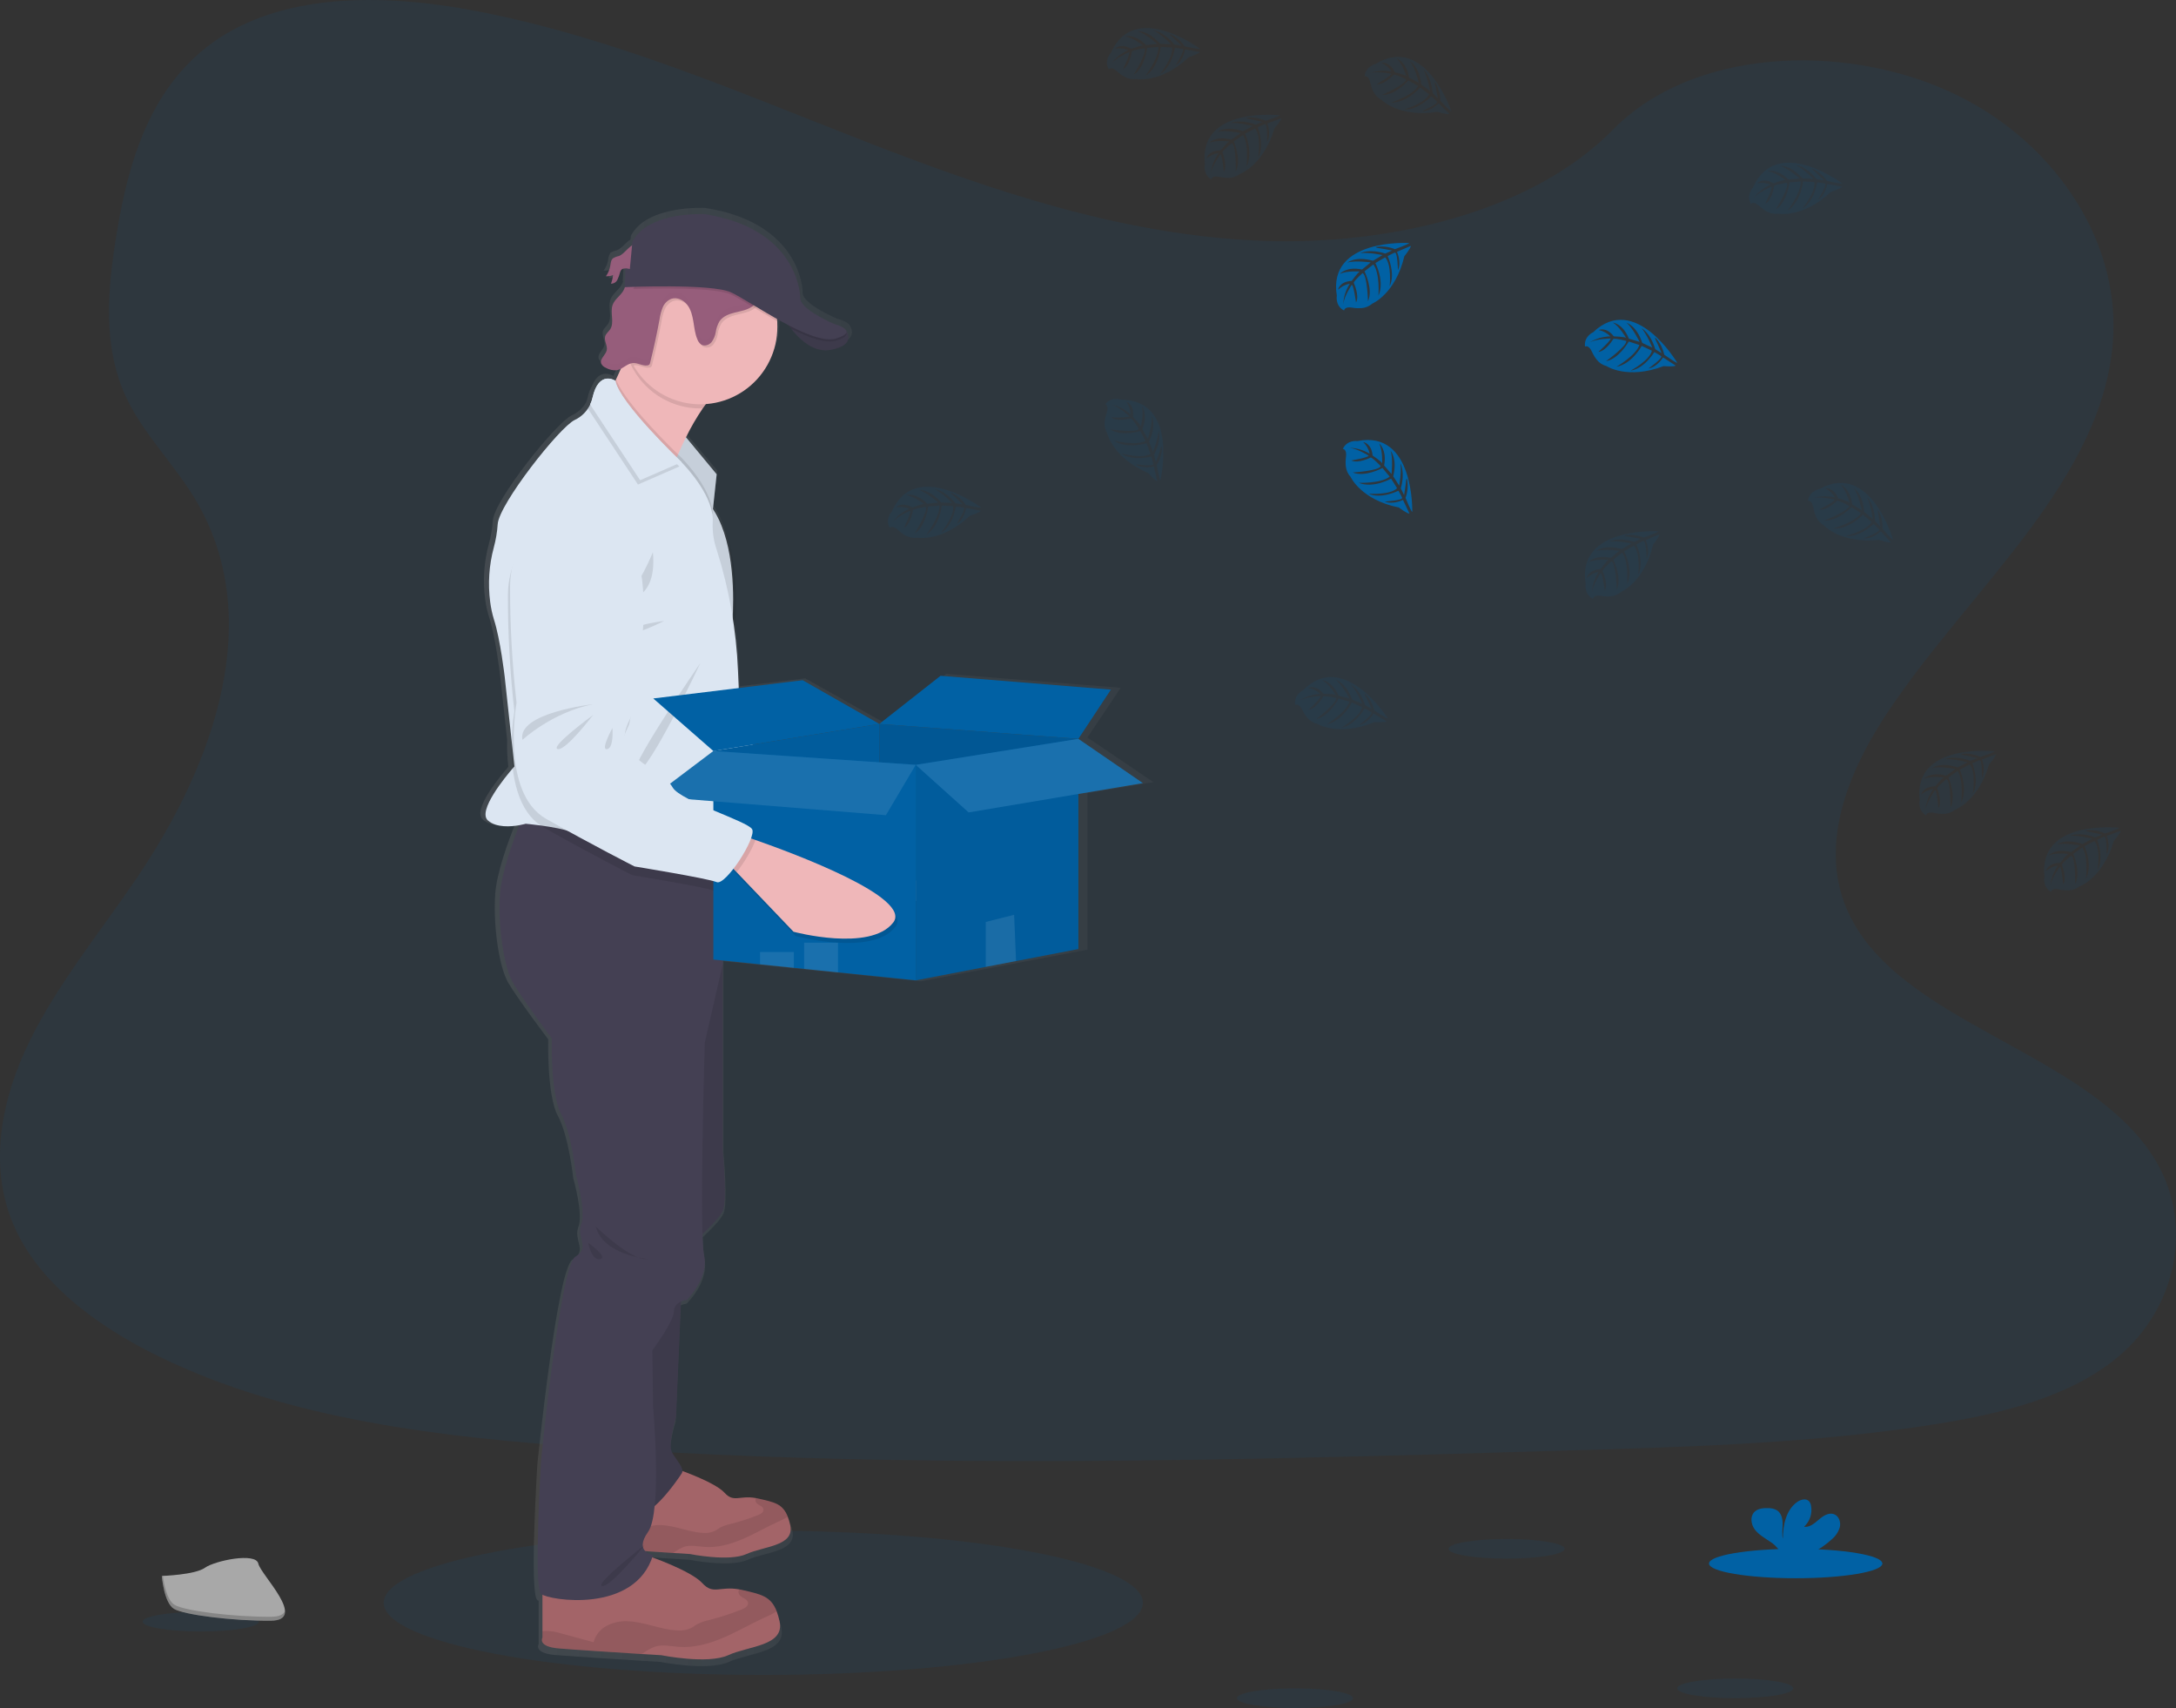 <svg width="237" height="186" viewBox="0 0 237 186" fill="none" xmlns="http://www.w3.org/2000/svg">
<rect x="0" y="0" width="237" height="186" fill="#333333" stroke="none"/>
<g clip-path="url(#clip0_14_573)">
<path opacity="0.1" d="M83.136 182.397C105.968 182.397 124.477 178.881 124.477 174.542C124.477 170.204 105.968 166.687 83.136 166.687C60.304 166.687 41.794 170.204 41.794 174.542C41.794 178.881 60.304 182.397 83.136 182.397Z" fill="#0161A4"/>
<path opacity="0.1" d="M137.698 26.231C122.504 25.704 108.034 20.783 94.216 15.4C80.398 10.017 66.711 4.055 51.881 1.204C42.343 -0.63 31.434 -0.892 23.75 4.232C16.353 9.177 13.963 17.689 12.679 25.593C11.711 31.541 11.143 37.802 13.791 43.371C15.632 47.237 18.895 50.486 21.154 54.19C29.011 67.075 23.456 82.964 14.944 95.545C10.953 101.446 6.317 107.083 3.234 113.358C0.152 119.633 -1.273 126.847 1.424 133.266C4.096 139.624 10.465 144.389 17.364 147.745C31.377 154.562 47.883 156.511 63.99 157.618C99.634 160.062 135.465 159.005 171.203 157.943C184.429 157.552 197.712 157.154 210.723 155.103C217.948 153.963 225.407 152.155 230.654 147.79C237.311 142.249 238.962 132.868 234.499 125.922C227.015 114.267 206.328 111.373 201.09 98.867C198.212 91.982 201.168 84.316 205.354 77.932C214.331 64.235 229.377 52.219 230.168 36.566C230.712 25.815 223.479 15.047 212.295 9.958C200.574 4.625 184.317 5.296 175.673 14.124C166.764 23.203 151.115 26.7 137.698 26.231Z" fill="#0161A4"/>
<path d="M125.625 85.177L118.434 80.314L122.061 74.899L103.069 73.38L96.245 78.673L87.702 73.87L80.577 74.729L80.492 72.846C80.404 70.882 80.207 68.924 79.903 66.982C79.934 66.394 79.955 65.718 79.952 64.983C79.952 61.887 79.534 57.783 77.699 55.047L78.121 51.237L74.694 47.175C75.244 46.075 75.872 45.016 76.572 44.006C76.689 43.836 76.807 43.672 76.933 43.511C81.382 43.189 84.892 39.52 84.892 35.035C84.892 34.828 84.892 34.62 84.868 34.415C84.868 34.333 84.852 34.248 84.842 34.166C85.277 34.401 85.716 34.637 86.155 34.872C86.237 34.99 86.331 35.108 86.434 35.247L86.455 35.273L86.587 35.435L86.629 35.484C86.676 35.541 86.725 35.595 86.775 35.652L86.807 35.689C86.932 35.828 87.063 35.969 87.204 36.108C87.221 36.122 87.237 36.137 87.251 36.153L87.427 36.318L87.477 36.363C87.627 36.497 87.786 36.626 87.946 36.749L87.998 36.786L88.2 36.925L88.265 36.968C88.343 37.015 88.422 37.064 88.5 37.109L88.528 37.126C88.62 37.175 88.714 37.222 88.808 37.267L88.855 37.286C88.934 37.32 89.013 37.353 89.089 37.385L89.162 37.41C89.244 37.439 89.324 37.465 89.409 37.488L89.46 37.502C89.564 37.528 89.667 37.549 89.772 37.566H89.784C89.884 37.582 89.984 37.592 90.085 37.596H90.153C90.243 37.601 90.333 37.601 90.423 37.596H90.481C90.594 37.59 90.706 37.577 90.817 37.556C91.342 37.487 91.847 37.306 92.296 37.024C92.41 36.948 92.512 36.853 92.597 36.744C93.066 36.127 92.55 35.451 92.55 35.451C92.367 35.014 91.179 34.705 91.179 34.705C91.179 34.705 87.422 33.132 87.422 31.88C87.422 30.627 86.483 24.128 76.79 22.642C76.79 22.642 70.484 22.287 68.712 25.673L68.674 26.068C68.153 26.395 67.721 27.052 67.207 27.245C66.985 27.293 66.771 27.373 66.571 27.481V27.436C66.512 27.488 66.463 27.552 66.428 27.622C66.317 27.843 66.251 28.083 66.233 28.329C66.18 28.629 66.076 28.918 65.925 29.183C65.883 29.259 65.836 29.331 65.785 29.4L65.745 29.464C66.017 29.485 66.291 29.441 66.543 29.334C66.503 29.657 66.424 29.973 66.308 30.276C66.457 30.281 66.605 30.242 66.733 30.166C66.861 30.089 66.965 29.977 67.031 29.843V29.824L67.062 29.782C67.121 29.672 67.169 29.558 67.207 29.44L67.181 29.468C67.228 29.315 67.271 29.16 67.322 29.009C67.346 28.924 67.385 28.845 67.437 28.774C67.5 28.71 67.577 28.663 67.661 28.634C67.745 28.606 67.835 28.598 67.923 28.611L67.827 30.653H67.869C67.813 30.801 67.744 30.945 67.663 31.081C67.329 31.623 66.724 31.992 66.501 32.586C66.404 32.872 66.368 33.175 66.393 33.476C66.393 33.653 66.414 33.831 66.428 34.008V33.994C66.461 34.465 66.47 34.912 66.217 35.291C66.043 35.55 65.763 35.746 65.667 36.04C65.641 36.122 65.629 36.208 65.632 36.294C65.651 36.552 65.704 36.807 65.792 37.05C65.793 37.046 65.793 37.041 65.792 37.036C65.85 37.215 65.864 37.406 65.832 37.592C65.726 38.063 65.155 38.456 65.184 38.906C65.182 38.965 65.191 39.024 65.209 39.08C65.319 39.3 65.509 39.468 65.74 39.551C66.102 39.757 66.518 39.849 66.933 39.815C67.088 39.786 67.239 39.735 67.379 39.661C67.214 40.041 67.045 40.415 66.874 40.771C66.848 40.827 66.82 40.884 66.792 40.94C66.792 40.94 65.341 39.968 64.517 41.95C64.276 42.362 64.104 42.811 64.007 43.278C63.966 43.465 63.908 43.648 63.834 43.825C63.468 44.446 62.92 44.939 62.266 45.237C60.585 46.01 53.795 54.503 53.676 56.702C53.617 57.561 53.472 58.411 53.244 59.24C52.709 61.194 52.572 63.235 52.84 65.242C52.924 65.891 53.063 66.532 53.255 67.157C53.976 69.353 54.457 73.453 54.457 73.453L55.237 80.569C55.208 81.551 55.25 82.534 55.364 83.51C54.568 84.421 51.373 88.219 52.593 89.253C53.532 90.067 55.176 89.933 56.098 89.766C55.321 91.694 54.098 95.047 53.936 97.35C53.702 100.757 54.338 105.271 55.345 107.004C56.352 108.737 59.709 113.183 59.709 113.183C59.709 113.183 59.552 119.281 60.751 121.497C61.951 123.713 62.435 128.309 62.435 128.309C62.435 128.309 63.554 132.189 62.993 133.616C62.432 135.043 64.033 136.23 62.352 137.179C60.672 138.128 58.521 159.515 58.521 159.515C58.521 159.515 57.655 173.532 58.521 174.246C58.568 174.279 58.617 174.309 58.669 174.333V179.042C58.669 179.042 58.068 180.031 60.512 180.231C62.186 180.365 66.93 180.669 69.745 180.846L71.926 180.982C71.926 180.982 77.091 182.014 79.373 180.982C81.654 179.951 85.699 179.974 85.098 177.25C85.019 176.879 84.912 176.515 84.779 176.16C84.119 174.469 83 174.276 80.936 173.805C80.816 173.779 80.701 173.756 80.596 173.737C78.422 173.358 77.708 174.373 76.49 173.052C75.431 171.91 72.06 170.631 70.912 170.226C70.94 170.142 70.975 170.059 71.003 169.972C70.678 169.917 70.376 169.769 70.132 169.546L73.243 169.744L75.095 169.859C75.095 169.859 79.485 170.737 81.434 169.859C83.382 168.981 86.81 169.004 86.298 166.69C86.231 166.374 86.14 166.064 86.028 165.762C85.467 164.326 84.514 164.168 82.76 163.77C82.659 163.749 82.565 163.727 82.471 163.711C80.624 163.388 80.018 164.25 78.983 163.129C78.095 162.173 75.295 161.102 74.288 160.737C74.288 160.214 73.583 159.47 73.14 158.724C72.618 157.853 73.581 154.803 73.581 154.803L74.13 142.152C74.34 142.058 74.561 141.995 74.788 141.964C74.788 141.964 77.271 139.585 76.71 137.052C76.596 136.285 76.536 135.512 76.532 134.737C77.349 133.977 78.473 132.853 78.793 132.161C79.314 131.033 78.793 125.568 78.793 125.568V104.671L82.948 105.092L86.718 105.481L87.866 105.599L91.636 105.98L100.301 106.858L108.11 105.375L111.488 104.734L118.434 103.416V86.368L125.625 85.177ZM68.435 28.687L67.951 28.635C68.111 28.642 68.28 28.672 68.435 28.687Z" fill="url(#paint0_linear_14_573)"/>
<path d="M108.771 96.246C106.424 99.615 97.984 97.831 97.984 97.831L91.444 91.692L90.564 90.861L92.04 87.715C92.04 87.715 92.51 87.844 93.315 88.075C97.543 89.307 110.753 93.413 108.771 96.246Z" fill="#EFB7B9"/>
<path opacity="0.1" d="M93.31 88.075C93.021 89.083 92.23 90.592 91.444 91.692L90.564 90.861L92.04 87.715C92.04 87.715 92.514 87.844 93.31 88.075Z" fill="black"/>
<path d="M70.879 52.6C70.879 52.6 64.85 55.282 65.146 61.868C65.359 66.111 65.82 70.338 66.526 74.527C66.526 74.527 65.294 84.437 70.426 86.992C75.558 89.547 80.307 91.647 80.307 91.647C80.307 91.647 88.336 92.514 89.333 92.872C90.331 93.23 93.449 87.757 92.874 86.905C92.298 86.053 84.929 84.266 83.99 82.843C83.051 81.421 80.88 80.543 80.88 80.543C80.88 80.543 78.638 79.182 78.485 77.953C78.332 76.724 78.924 75.808 79.074 75.268C79.225 74.729 79.605 69.523 79.605 69.523C79.605 69.523 82.136 50.992 70.879 52.6Z" fill="#DCE6F2"/>
<path opacity="0.1" d="M74.858 74.256C74.858 74.256 66.588 75.645 67.388 78.548C67.388 78.548 70.391 75.414 74.858 74.256Z" fill="black"/>
<path opacity="0.1" d="M74.921 75.431C74.921 75.431 70.374 79.153 71.264 79.344C72.154 79.535 74.921 75.431 74.921 75.431Z" fill="black"/>
<path opacity="0.1" d="M77.107 76.728C77.107 76.728 75.888 79.231 76.637 79.062C77.386 78.892 77.107 76.728 77.107 76.728Z" fill="black"/>
<path opacity="0.1" d="M93.615 88.341L93.113 88.198C93.256 87.727 93.296 87.345 93.179 87.169C92.604 86.316 85.239 84.531 84.302 83.107C83.366 81.682 81.192 80.806 81.192 80.806C81.192 80.806 78.95 79.445 78.797 78.216C78.645 76.987 79.236 76.071 79.387 75.532C79.537 74.993 79.917 69.784 79.917 69.784C79.917 69.784 82.441 51.256 71.184 52.864C71.184 52.864 65.155 55.548 65.449 62.134C65.662 66.377 66.124 70.604 66.832 74.793C66.832 74.793 65.599 84.703 70.731 87.258C75.863 89.813 80.612 91.913 80.612 91.913C80.612 91.913 88.638 92.778 89.639 93.138C90.016 93.274 90.7 92.57 91.369 91.603L91.749 91.958L98.29 98.094C98.29 98.094 106.729 99.881 109.077 96.512C111.06 93.677 97.853 89.57 93.615 88.341Z" fill="black"/>
<path d="M67.409 27.881C67.179 27.926 66.959 28.012 66.759 28.133C66.524 28.329 66.524 28.663 66.465 28.955C66.396 29.361 66.236 29.746 65.996 30.081C66.263 30.1 66.531 30.056 66.778 29.951C66.737 30.273 66.659 30.59 66.543 30.893C66.689 30.897 66.833 30.858 66.958 30.782C67.083 30.705 67.183 30.594 67.247 30.462C67.371 30.197 67.47 29.92 67.541 29.636C67.563 29.55 67.601 29.471 67.653 29.4C67.869 29.143 68.271 29.259 68.604 29.292C68.882 29.315 69.16 29.264 69.411 29.143C69.662 29.022 69.876 28.836 70.031 28.604C70.386 28.065 70.407 26.685 69.562 26.539C68.679 26.393 68.13 27.613 67.409 27.881Z" fill="#965D7B"/>
<g opacity="0.1">
<path opacity="0.1" d="M66.735 28.423C66.757 28.308 66.771 28.187 66.796 28.072C66.573 28.267 66.562 28.599 66.503 28.894C66.473 29.064 66.427 29.23 66.365 29.391C66.549 29.095 66.675 28.766 66.735 28.423Z" fill="black"/>
<path opacity="0.1" d="M66.81 30.368C66.927 30.065 67.006 29.748 67.045 29.426C66.81 29.525 66.556 29.569 66.301 29.555C66.227 29.721 66.136 29.879 66.031 30.026C66.297 30.047 66.564 30.003 66.81 29.899C66.771 30.222 66.693 30.538 66.576 30.841C66.722 30.845 66.866 30.806 66.991 30.729C67.116 30.653 67.216 30.542 67.28 30.41C67.338 30.303 67.386 30.19 67.421 30.073C67.352 30.17 67.26 30.248 67.153 30.299C67.046 30.351 66.929 30.374 66.81 30.368Z" fill="black"/>
<path opacity="0.1" d="M68.872 28.766C68.538 28.733 68.135 28.618 67.918 28.874C67.867 28.945 67.829 29.025 67.806 29.11C67.785 29.171 67.766 29.235 67.749 29.298C67.972 29.122 68.334 29.216 68.637 29.246C68.914 29.269 69.193 29.217 69.444 29.096C69.694 28.976 69.909 28.79 70.064 28.559C70.135 28.444 70.189 28.32 70.222 28.189C70.061 28.389 69.854 28.546 69.618 28.646C69.383 28.747 69.127 28.788 68.872 28.766Z" fill="black"/>
</g>
<path d="M74.475 47.328L78.055 51.647L77.588 56.005L73.262 49.212L74.475 47.328Z" fill="#DCE6F2"/>
<path opacity="0.1" d="M78.053 51.647L77.614 55.746L77.586 56.005L73.682 49.874L73.262 49.212L73.384 49.021L74.473 47.328L74.715 47.62L78.053 51.647Z" fill="black"/>
<path d="M79.912 41.482C78.701 41.83 77.544 43.026 76.537 44.479C75.856 45.481 75.247 46.531 74.715 47.62C74.384 48.284 74.093 48.922 73.851 49.478L73.682 49.874C73.273 50.841 73.046 51.489 73.046 51.489C73.046 51.489 63.773 44.496 65.24 44.025C65.733 43.867 66.381 42.807 67.022 41.472L67.102 41.303C67.508 40.446 67.907 39.49 68.261 38.59C68.987 36.742 69.524 35.136 69.524 35.136C69.524 35.136 83.61 40.422 79.912 41.482Z" fill="#EFB7B9"/>
<path d="M85.46 34.743C85.46 34.743 87.601 38.628 90.477 38.098C93.352 37.568 92.169 36.012 92.169 36.012L85.46 34.743Z" fill="#444053"/>
<path d="M81.312 169.228C79.415 170.097 75.126 169.228 75.126 169.228L73.318 169.115C70.97 168.964 67.04 168.71 65.651 168.597C63.622 168.43 64.12 167.596 64.12 167.596V162.56L73.961 160.059C73.961 160.059 77.851 161.394 78.917 162.56C79.929 163.671 80.52 162.816 82.326 163.136C82.415 163.153 82.509 163.172 82.608 163.195C84.321 163.589 85.251 163.744 85.8 165.169C85.911 165.468 85.999 165.775 86.066 166.087C86.573 168.38 83.206 168.364 81.312 169.228Z" fill="#A36468"/>
<path opacity="0.1" d="M85.8 165.169C85.448 165.39 85.077 165.58 84.692 165.738C83.401 166.329 82.173 167.05 80.868 167.608C79.563 168.166 78.156 168.564 76.743 168.458C76.004 168.404 75.248 168.222 74.541 168.434C74.104 168.604 73.692 168.833 73.318 169.115C70.97 168.964 67.04 168.71 65.651 168.597C63.622 168.43 64.12 167.596 64.12 167.596V167.007C64.193 167.007 64.275 166.986 64.369 166.979C64.855 166.971 65.339 167.044 65.801 167.194C66.82 167.471 67.834 167.744 68.853 168.018C68.937 167.7 69.084 167.404 69.286 167.145C69.487 166.887 69.74 166.673 70.027 166.515C70.608 166.206 71.261 166.055 71.919 166.08C73.499 166.101 74.994 166.852 76.572 166.927C77.013 166.968 77.457 166.893 77.861 166.711C78.077 166.602 78.267 166.445 78.478 166.325C78.816 166.161 79.173 166.04 79.541 165.964C80.576 165.706 81.592 165.377 82.582 164.98C82.863 164.869 83.192 164.669 83.154 164.368C83.105 163.968 82.478 163.921 82.314 163.553C82.285 163.487 82.272 163.415 82.275 163.343C82.278 163.27 82.298 163.2 82.333 163.136C82.422 163.153 82.516 163.172 82.615 163.195C84.321 163.589 85.251 163.744 85.8 165.169Z" fill="black"/>
<path d="M79.307 180.248C77.076 181.27 72.029 180.248 72.029 180.248L69.904 180.123C67.153 179.946 62.519 179.652 60.883 179.513C58.495 179.315 59.082 178.336 59.082 178.336V172.4L70.663 169.456C70.663 169.456 75.241 171.027 76.494 172.4C77.684 173.706 78.372 172.701 80.506 173.078C80.612 173.097 80.722 173.12 80.837 173.146C82.854 173.617 83.948 173.794 84.594 175.47C84.724 175.822 84.829 176.183 84.906 176.551C85.488 179.249 81.537 179.228 79.307 180.248Z" fill="#A36468"/>
<path opacity="0.1" d="M84.589 175.47C84.174 175.73 83.738 175.954 83.286 176.141C81.767 176.836 80.321 177.683 78.785 178.34C77.25 178.997 75.595 179.464 73.931 179.341C73.062 179.278 72.172 179.059 71.348 179.313C70.832 179.515 70.346 179.787 69.904 180.123C67.153 179.946 62.519 179.652 60.883 179.513C58.495 179.315 59.082 178.336 59.082 178.336V177.643C59.179 177.627 59.277 177.616 59.376 177.61C59.947 177.6 60.517 177.685 61.061 177.862L64.651 178.832C64.751 178.458 64.926 178.108 65.165 177.804C65.404 177.5 65.703 177.248 66.043 177.064C66.727 176.698 67.496 176.521 68.271 176.551C70.13 176.577 71.888 177.46 73.745 177.549C74.262 177.597 74.783 177.51 75.257 177.297C75.513 177.168 75.727 176.982 75.985 176.843C76.382 176.648 76.802 176.505 77.236 176.419C78.447 176.113 79.636 175.726 80.795 175.26C81.126 175.129 81.513 174.893 81.469 174.54C81.41 174.069 80.673 174.013 80.478 173.579C80.445 173.501 80.43 173.416 80.434 173.332C80.439 173.247 80.462 173.164 80.502 173.09C80.607 173.108 80.718 173.132 80.833 173.158C82.849 173.61 83.943 173.794 84.589 175.47Z" fill="black"/>
<path d="M74.26 139.515L73.633 154.309C73.633 154.309 72.694 157.33 73.203 158.194C73.713 159.058 74.572 159.92 74.26 160.431C73.947 160.942 70.191 166.466 68.977 164.347C67.764 162.228 66.566 153.044 66.566 153.044L67.686 141.702L74.26 139.515Z" fill="#444053"/>
<path d="M76.978 102.655L78.72 104.991V125.307C78.72 125.307 79.229 130.723 78.72 131.841C78.21 132.959 75.628 135.196 75.628 135.196L73.457 124.012L73.926 112.18L76.978 102.655Z" fill="#444053"/>
<path opacity="0.1" d="M74.26 139.515L73.633 154.309C73.633 154.309 72.694 157.33 73.203 158.194C73.713 159.058 74.572 159.92 74.26 160.431C73.947 160.942 70.191 166.466 68.977 164.347C67.764 162.228 66.566 153.044 66.566 153.044L67.686 141.702L74.26 139.515Z" fill="black"/>
<path opacity="0.1" d="M76.978 102.655L78.72 104.991V125.307C78.72 125.307 79.229 130.723 78.72 131.841C78.21 132.959 75.628 135.196 75.628 135.196L73.457 124.012L73.926 112.18L76.978 102.655Z" fill="black"/>
<path d="M78.72 93.99V104.979L76.764 113.534C76.764 113.534 76.138 134.177 76.685 136.687C77.232 139.197 74.807 141.554 74.807 141.554C74.807 141.554 73.398 141.712 73.398 142.809C73.398 143.906 71.05 147.047 71.05 147.047L71.128 153.169C71.128 153.169 72.147 164.629 70.581 166.826C69.015 169.023 71.128 169.339 71.128 169.339C69.172 175.774 59.782 174.283 58.934 173.577C58.087 172.871 58.934 158.978 58.934 158.978C58.934 158.978 61.033 137.786 62.676 136.845C64.32 135.903 62.756 134.725 63.303 133.313C63.85 131.9 62.756 128.055 62.756 128.055C62.756 128.055 62.287 123.501 61.113 121.304C59.939 119.107 60.094 113.063 60.094 113.063C60.094 113.063 56.807 108.667 55.831 106.941C54.854 105.215 54.225 100.741 54.46 97.364C54.62 95.083 55.814 91.76 56.573 89.848C56.937 88.932 57.2 88.339 57.2 88.339L57.422 88.398L70.245 91.765L78.72 93.99Z" fill="#444053"/>
<path opacity="0.1" d="M79.912 41.482C78.701 41.83 77.544 43.026 76.537 44.479H76.274C74.797 44.48 73.347 44.09 72.069 43.349C70.791 42.608 69.731 41.541 68.996 40.257C68.689 39.725 68.442 39.161 68.259 38.574C68.984 36.725 69.522 35.119 69.522 35.119C69.522 35.119 83.61 40.422 79.912 41.482Z" fill="black"/>
<path d="M84.666 35.595C84.668 36.883 84.376 38.155 83.81 39.312C83.245 40.469 82.423 41.48 81.407 42.269C80.39 43.056 79.207 43.6 77.949 43.857C76.69 44.114 75.389 44.078 74.147 43.752C72.904 43.425 71.753 42.817 70.782 41.974C69.81 41.131 69.045 40.075 68.544 38.889C68.044 37.702 67.821 36.416 67.894 35.13C67.967 33.844 68.334 32.592 68.965 31.47C69.22 31.014 69.517 30.583 69.853 30.184C70.406 29.523 71.057 28.949 71.783 28.484C73.008 27.703 74.414 27.254 75.864 27.181C77.314 27.109 78.758 27.414 80.055 28.069C81.352 28.723 82.458 29.704 83.264 30.915C84.07 32.126 84.549 33.526 84.654 34.978C84.659 35.185 84.666 35.39 84.666 35.595Z" fill="#EFB7B9"/>
<path opacity="0.1" d="M77.614 55.746L77.586 56.005L73.682 49.883C73.273 50.851 73.046 51.498 73.046 51.498C73.046 51.498 63.773 44.496 65.24 44.025C65.733 43.867 66.381 42.807 67.022 41.472L67.102 41.303C67.782 43.337 71.738 47.404 73.384 49.033C73.574 49.221 73.731 49.377 73.853 49.49L74.105 49.725L74.236 49.857C74.835 50.476 77.361 53.208 77.614 55.746Z" fill="black"/>
<path d="M80.532 76.519L80.105 90.31L80.03 92.766C80.03 92.766 74.968 92.295 70.245 91.777C66.442 91.36 62.857 90.91 62.305 90.647C61.601 90.315 60.092 90.058 58.901 89.895C57.981 89.771 57.258 89.705 57.258 89.705C57.258 89.705 56.988 89.785 56.572 89.86C55.666 90.025 54.075 90.159 53.147 89.352C51.962 88.318 55.077 84.562 55.854 83.66L56.026 83.465L55.732 80.745L54.969 73.693C54.969 73.693 54.5 69.631 53.795 67.453C53.607 66.834 53.471 66.2 53.389 65.558C53.127 63.569 53.262 61.547 53.784 59.61C54.007 58.787 54.148 57.944 54.206 57.093C54.324 54.915 60.956 46.497 62.599 45.732C63.338 45.386 63.933 44.791 64.28 44.051C64.394 43.818 64.48 43.572 64.536 43.318C65.24 40.257 67.022 41.472 67.022 41.472C67.451 43.867 74.102 50.206 74.102 50.206L74.234 50.337C74.893 51.016 77.832 54.199 77.624 56.916C77.582 57.928 77.732 58.938 78.067 59.893C79.42 64.165 80.198 68.6 80.38 73.079L80.532 76.519Z" fill="#DCE6F2"/>
<path opacity="0.1" d="M71.109 60.142C71.109 60.142 69.466 64.145 68.233 64.793C67.001 65.44 71.696 66.158 71.109 60.142Z" fill="black"/>
<path opacity="0.1" d="M72.341 67.618C72.341 67.618 68.585 68.089 68.585 68.796C68.585 69.502 72.341 67.618 72.341 67.618Z" fill="black"/>
<path opacity="0.1" d="M76.273 72.21C76.273 72.21 70.815 83.865 69.289 84.218C67.763 84.572 76.273 72.21 76.273 72.21Z" fill="black"/>
<path opacity="0.1" d="M73.999 50.797L69.484 52.765L64.036 44.51C64.15 44.277 64.236 44.031 64.291 43.777C64.996 40.716 66.778 41.931 66.778 41.931C67.207 44.326 73.858 50.665 73.858 50.665L73.999 50.797Z" fill="black"/>
<path d="M74.234 50.326L69.719 52.294L64.27 44.039C64.385 43.806 64.471 43.56 64.526 43.306C65.23 40.245 67.012 41.461 67.012 41.461C67.442 43.855 74.093 50.194 74.093 50.194L74.234 50.326Z" fill="#DCE6F2"/>
<path opacity="0.1" d="M80.03 92.766C80.03 92.766 74.968 92.295 70.245 91.777L78.72 94.002V96.592C78.349 96.929 78.027 97.103 77.818 97.013C76.842 96.601 68.871 95.306 68.871 95.306C68.871 95.306 64.242 92.952 59.246 90.126C59.125 90.059 59.008 89.985 58.894 89.905C58.312 89.508 57.81 89.004 57.415 88.419C56.493 87.079 56.042 85.358 55.847 83.67C55.737 82.702 55.697 81.728 55.725 80.755C55.749 79.651 55.849 78.55 56.025 77.461C55.542 73.24 55.307 68.994 55.321 64.746C55.38 58.153 61.542 55.798 61.542 55.798C72.87 54.797 69.358 73.163 69.358 73.163C69.358 73.163 68.703 78.344 68.524 78.873C68.346 79.403 67.705 80.286 67.792 81.522C67.879 82.758 70.043 84.237 70.043 84.237C70.043 84.237 72.156 85.231 73.027 86.703C73.661 87.788 77.778 89.26 80.105 90.31L80.03 92.766Z" fill="black"/>
<path opacity="0.1" d="M83.823 30.368C83.828 30.756 83.748 31.14 83.589 31.493C83.468 31.782 83.329 32.062 83.171 32.332C82.924 32.828 82.573 33.264 82.143 33.612C81.6 34.001 80.915 34.109 80.264 34.267C79.614 34.425 78.938 34.677 78.567 35.233C78.366 35.59 78.232 35.981 78.17 36.386C78.108 36.791 77.947 37.175 77.701 37.502C77.573 37.662 77.395 37.775 77.197 37.823C76.998 37.87 76.789 37.85 76.602 37.766C76.406 37.633 76.257 37.441 76.177 37.217C75.91 36.612 75.842 35.941 75.734 35.289C75.626 34.637 75.473 33.966 75.074 33.441C74.675 32.916 73.968 32.569 73.341 32.774C73.132 32.855 72.94 32.978 72.779 33.135C72.618 33.292 72.49 33.48 72.402 33.688C72.229 34.104 72.11 34.541 72.048 34.988C71.757 36.586 71.413 38.174 71.017 39.753C71.005 39.818 70.979 39.879 70.94 39.932C70.877 39.995 70.793 40.03 70.705 40.031C70.179 40.102 69.674 39.732 69.144 39.772C69.089 39.776 69.035 39.785 68.982 39.798C68.124 38.303 67.745 36.579 67.897 34.861C68.049 33.142 68.723 31.512 69.829 30.191L69.872 30.179C70.225 30.054 70.545 29.851 70.811 29.586C71.15 29.246 71.463 28.881 71.75 28.496L71.938 28.26C72.477 27.608 73.092 27.023 73.769 26.516C73.953 26.364 74.165 26.249 74.393 26.177C74.588 26.138 74.788 26.132 74.985 26.158C75.796 26.255 76.613 26.286 77.429 26.25C77.997 26.16 78.57 26.102 79.145 26.075C80.631 26.118 81.898 27.17 82.838 28.324C83.342 28.915 83.793 29.596 83.823 30.368Z" fill="black"/>
<path d="M67.869 31.693C67.543 32.23 66.954 32.595 66.733 33.184C66.409 34.039 66.956 35.103 66.454 35.866C66.287 36.123 66.012 36.313 65.918 36.608C65.759 37.104 66.195 37.634 66.083 38.145C65.97 38.656 65.299 39.087 65.477 39.586C65.582 39.804 65.767 39.972 65.993 40.057C66.349 40.262 66.759 40.353 67.167 40.319C67.808 40.212 68.285 39.581 68.935 39.534C69.463 39.497 69.968 39.864 70.494 39.796C70.582 39.793 70.666 39.757 70.729 39.694C70.769 39.642 70.795 39.581 70.806 39.516C71.201 37.938 71.545 36.349 71.839 34.75C71.899 34.303 72.017 33.866 72.191 33.45C72.279 33.243 72.407 33.055 72.569 32.898C72.73 32.741 72.921 32.618 73.13 32.536C73.757 32.334 74.461 32.678 74.863 33.203C75.264 33.728 75.417 34.399 75.525 35.051C75.633 35.703 75.701 36.374 75.966 36.98C76.047 37.204 76.196 37.397 76.393 37.531C76.746 37.735 77.22 37.573 77.49 37.267C77.737 36.939 77.898 36.555 77.959 36.148C78.02 35.744 78.155 35.353 78.356 34.997C78.727 34.441 79.405 34.189 80.053 34.032C80.701 33.874 81.384 33.763 81.931 33.375C82.361 33.027 82.712 32.591 82.96 32.096C83.307 31.489 83.631 30.829 83.603 30.13C83.572 29.367 83.122 28.687 82.64 28.093C81.701 26.939 80.431 25.887 78.945 25.847C78.37 25.871 77.797 25.929 77.229 26.021C76.413 26.058 75.596 26.026 74.785 25.927C74.588 25.903 74.389 25.91 74.194 25.948C73.966 26.018 73.754 26.133 73.572 26.287C72.894 26.793 72.279 27.378 71.738 28.03C71.389 28.493 71.012 28.933 70.606 29.348C70.341 29.614 70.02 29.817 69.668 29.944C69.433 30.01 69.198 29.963 68.975 30.036C68.282 30.255 68.191 31.161 67.869 31.693Z" fill="#965D7B"/>
<path opacity="0.1" d="M90.477 38.096C88.599 38.442 87.042 36.918 86.18 35.807C85.916 35.469 85.675 35.114 85.46 34.743L91.906 35.962L92.167 36.012C92.167 36.012 93.352 37.568 90.477 38.096Z" fill="black"/>
<g opacity="0.1">
<path opacity="0.1" d="M66.083 37.472C66.109 37.164 66.062 36.854 65.947 36.568C65.947 36.591 65.925 36.615 65.918 36.638C65.817 36.954 65.954 37.281 66.04 37.608C66.059 37.564 66.073 37.519 66.083 37.472Z" fill="black"/>
<path opacity="0.1" d="M66.641 33.617C66.617 33.943 66.624 34.27 66.66 34.594C66.684 34.269 66.678 33.942 66.641 33.617Z" fill="black"/>
<path opacity="0.1" d="M82.945 31.416C82.698 31.912 82.348 32.349 81.917 32.697C81.375 33.085 80.692 33.193 80.039 33.351C79.386 33.509 78.713 33.761 78.342 34.316C78.141 34.674 78.007 35.065 77.945 35.47C77.884 35.877 77.722 36.261 77.476 36.589C77.206 36.895 76.731 37.06 76.379 36.852C76.182 36.719 76.033 36.526 75.952 36.301C75.687 35.696 75.616 35.028 75.511 34.373C75.405 33.718 75.248 33.05 74.849 32.525C74.45 32 73.743 31.653 73.116 31.858C72.906 31.94 72.715 32.062 72.554 32.219C72.393 32.376 72.264 32.564 72.177 32.772C72.003 33.188 71.885 33.625 71.825 34.072C71.532 35.671 71.188 37.26 70.792 38.837C70.781 38.903 70.754 38.964 70.715 39.016C70.652 39.078 70.568 39.115 70.48 39.118C69.954 39.186 69.449 38.819 68.921 38.856C68.271 38.903 67.794 39.534 67.153 39.638C66.744 39.675 66.334 39.584 65.979 39.377C65.816 39.306 65.67 39.202 65.55 39.071C65.495 39.149 65.458 39.24 65.443 39.335C65.428 39.43 65.435 39.527 65.463 39.619C65.566 39.838 65.752 40.008 65.979 40.09C66.334 40.297 66.744 40.388 67.153 40.352C67.794 40.248 68.271 39.617 68.921 39.57C69.449 39.532 69.954 39.899 70.48 39.831C70.568 39.828 70.652 39.792 70.715 39.73C70.754 39.677 70.781 39.616 70.792 39.551C71.186 37.981 71.531 36.392 71.825 34.785C71.885 34.338 72.003 33.901 72.177 33.485C72.264 33.278 72.393 33.09 72.554 32.933C72.715 32.776 72.906 32.653 73.116 32.572C73.743 32.367 74.447 32.713 74.849 33.238C75.25 33.763 75.403 34.434 75.511 35.087C75.619 35.739 75.687 36.41 75.952 37.015C76.033 37.239 76.182 37.432 76.379 37.566C76.731 37.771 77.206 37.608 77.476 37.302C77.722 36.974 77.884 36.59 77.945 36.184C78.007 35.778 78.141 35.387 78.342 35.03C78.713 34.474 79.391 34.225 80.039 34.065C80.687 33.904 81.37 33.798 81.917 33.41C82.348 33.062 82.698 32.625 82.945 32.129C83.293 31.524 83.617 30.865 83.589 30.165C83.584 30.075 83.575 29.986 83.561 29.897C83.447 30.436 83.239 30.95 82.945 31.416Z" fill="black"/>
</g>
<path opacity="0.1" d="M83.598 31.486C84.2 32.56 84.557 33.754 84.643 34.983C82.551 33.806 80.584 32.513 79.591 32.063C77.861 31.279 71.391 31.397 68.959 31.47C69.213 31.014 69.51 30.583 69.846 30.184C70.402 29.522 71.055 28.949 71.783 28.484C72.747 27.87 73.825 27.46 74.953 27.279C76.08 27.098 77.233 27.149 78.34 27.43C79.447 27.71 80.485 28.214 81.391 28.911C82.297 29.608 83.052 30.482 83.61 31.482L83.598 31.486Z" fill="black"/>
<path opacity="0.1" d="M91.064 37.097C89.934 37.446 88.091 36.772 86.18 35.807C85.916 35.469 85.675 35.114 85.46 34.743L91.906 35.962C92.334 36.254 92.442 36.671 91.064 37.097Z" fill="black"/>
<path d="M76.774 23.323C76.774 23.323 70.611 22.97 68.879 26.325L68.599 29.299L68.13 29.247L68.036 31.27C68.036 31.27 77.454 30.858 79.598 31.828C81.741 32.798 88.401 37.686 91.071 36.862C93.74 36.038 90.836 35.273 90.836 35.273C90.836 35.273 87.162 33.711 87.162 32.487C87.162 31.262 86.251 24.794 76.774 23.323Z" fill="#444053"/>
<path opacity="0.1" d="M64.888 133.567C64.888 133.567 68.82 137.393 70.522 137.099C70.522 137.099 65.709 136.687 64.888 133.567Z" fill="black"/>
<path opacity="0.1" d="M64.066 135.34C64.066 135.34 64.418 137.308 65.357 137.115C66.296 136.922 64.066 135.34 64.066 135.34Z" fill="black"/>
<path opacity="0.1" d="M70.229 168.239C70.229 168.239 64.646 172.595 65.587 172.713C66.529 172.831 70.229 168.239 70.229 168.239Z" fill="black"/>
<path d="M77.696 81.784L95.773 78.833V95.999L78.598 95.097L77.696 81.784Z" fill="#0161A4"/>
<path opacity="0.05" d="M77.696 81.784L95.773 78.833V95.999L78.598 95.097L77.696 81.784Z" fill="black"/>
<path d="M95.773 78.833L117.451 80.46L116.251 95.398L95.773 95.999V78.833Z" fill="#0161A4"/>
<path opacity="0.1" d="M95.773 78.833L117.451 80.46L116.251 95.398L95.773 95.999V78.833Z" fill="black"/>
<path d="M102.438 73.594L95.773 78.833L117.451 80.46L120.993 75.099L102.438 73.594Z" fill="#0161A4"/>
<path d="M71.151 76.062L87.425 74.075L95.773 78.833L77.696 81.784L71.151 76.062Z" fill="#0161A4"/>
<path d="M99.736 83.291V106.759L91.268 105.888L87.584 105.511L86.462 105.394L82.781 105.015L77.696 104.492V81.784L95.77 83.017L99.736 83.291Z" fill="#0161A4"/>
<path d="M117.451 80.46V103.347L110.664 104.654L107.363 105.29L99.736 106.759V83.291L117.451 80.46Z" fill="#0161A4"/>
<path opacity="0.05" d="M117.451 80.46V103.347L110.664 104.654L107.363 105.29L99.736 106.759V83.291L117.451 80.46Z" fill="black"/>
<path d="M71.151 86.724L77.696 81.784L99.736 83.291L96.491 88.772L71.151 86.724Z" fill="#0161A4"/>
<path opacity="0.1" d="M71.151 86.724L77.696 81.784L99.736 83.291L96.491 88.772L71.151 86.724Z" fill="white"/>
<path d="M117.451 80.46L99.736 83.291L105.501 88.471L124.477 85.278L117.451 80.46Z" fill="#0161A4"/>
<path opacity="0.1" d="M117.451 80.46L99.736 83.291L105.501 88.471L124.477 85.278L117.451 80.46Z" fill="white"/>
<path opacity="0.1" d="M110.664 104.654L107.363 105.29V100.399L110.455 99.618L110.664 104.654Z" fill="white"/>
<path opacity="0.1" d="M91.268 102.653V105.888L87.585 105.511V102.653H91.268Z" fill="white"/>
<path opacity="0.1" d="M86.462 103.672V105.394L82.781 105.015V103.672H86.462Z" fill="white"/>
<path opacity="0.1" d="M97.519 100.936C94.996 104.174 86.662 101.937 86.662 101.937L80.469 95.457L79.628 94.579L81.272 91.518C81.272 91.518 81.741 91.673 82.525 91.946C86.676 93.401 99.644 98.212 97.519 100.936Z" fill="black"/>
<path d="M97.285 100.465C94.761 103.703 86.427 101.466 86.427 101.466L80.234 94.986L79.394 94.108L81.037 91.047C81.037 91.047 81.506 91.202 82.29 91.475C86.441 92.93 99.409 97.741 97.285 100.465Z" fill="#EFB7B9"/>
<path opacity="0.1" d="M82.281 91.475C81.939 92.464 81.067 93.929 80.225 94.986L79.384 94.108L81.028 91.047C81.028 91.047 81.499 91.202 82.281 91.475Z" fill="black"/>
<path d="M61.777 54.856C61.777 54.856 55.615 57.211 55.556 63.804C55.542 68.052 55.777 72.298 56.26 76.519C56.26 76.519 54.5 86.349 59.488 89.175C64.477 92.001 69.113 94.355 69.113 94.355C69.113 94.355 77.084 95.65 78.062 96.062C79.041 96.474 82.443 91.176 81.915 90.293C81.387 89.41 74.13 87.232 73.269 85.761C72.407 84.289 70.285 83.298 70.285 83.298C70.285 83.298 68.12 81.817 68.034 80.581C67.947 79.344 68.585 78.461 68.766 77.931C68.947 77.402 69.602 72.222 69.602 72.222C69.602 72.222 73.104 53.843 61.777 54.856Z" fill="#DCE6F2"/>
<path opacity="0.1" d="M64.594 76.683C64.594 76.683 56.26 77.625 56.906 80.569C56.906 80.569 60.073 77.6 64.594 76.683Z" fill="black"/>
<path opacity="0.1" d="M64.594 77.861C64.594 77.861 59.864 81.334 60.733 81.569C61.601 81.805 64.594 77.861 64.594 77.861Z" fill="black"/>
<path opacity="0.1" d="M66.707 79.274C66.707 79.274 65.357 81.708 66.12 81.581C66.883 81.454 66.707 79.274 66.707 79.274Z" fill="black"/>
<path d="M153.479 26.464C153.479 26.464 144.558 25.925 145.601 32.202C145.601 32.202 145.392 33.311 146.394 33.815C146.394 33.815 146.411 33.344 147.31 33.507C147.63 33.561 147.956 33.576 148.279 33.554C148.718 33.524 149.136 33.351 149.467 33.062C149.467 33.062 151.977 32.023 152.954 27.907C152.954 27.907 153.677 27.008 153.658 26.777L152.151 27.424C152.151 27.424 152.665 28.515 152.259 29.421C152.259 29.421 152.212 27.465 151.921 27.509C151.862 27.509 151.139 27.888 151.139 27.888C151.139 27.888 152.024 29.786 151.355 31.168C151.355 31.168 151.608 28.828 150.862 28.025L149.801 28.646C149.801 28.646 150.836 30.608 150.134 32.209C150.134 32.209 150.315 29.753 149.578 28.797L148.615 29.548C148.615 29.548 149.589 31.484 148.995 32.812C148.995 32.812 148.918 29.953 148.406 29.737C148.406 29.737 147.566 30.481 147.439 30.787C147.439 30.787 148.103 32.2 147.69 32.932C147.69 32.932 147.437 31.027 147.221 31.018C147.221 31.018 146.383 32.28 146.296 33.137C146.336 32.338 146.585 31.563 147.016 30.89C146.533 30.982 146.088 31.214 145.735 31.557C145.735 31.557 145.864 30.665 147.223 30.587C147.223 30.587 147.927 29.628 148.101 29.57C148.101 29.57 146.749 29.456 145.929 29.822C145.929 29.822 146.65 28.981 148.35 29.351L149.289 28.573C149.289 28.573 147.509 28.338 146.753 28.599C146.753 28.599 147.622 27.855 149.545 28.397L150.578 27.778C150.578 27.778 149.061 27.448 148.157 27.568C148.157 27.568 149.11 27.052 150.881 27.61L151.62 27.279C151.62 27.279 150.507 27.059 150.183 27.024C149.859 26.989 149.841 26.899 149.841 26.899C150.545 26.782 151.267 26.863 151.928 27.135C151.928 27.135 153.512 26.563 153.479 26.464Z" fill="#0161A4"/>
<path opacity="0.1" d="M180.585 57.861C180.585 57.861 171.664 57.321 172.706 63.599C172.706 63.599 172.497 64.708 173.5 65.212C173.5 65.212 173.516 64.741 174.418 64.903C174.738 64.957 175.063 64.973 175.387 64.95C175.821 64.919 176.233 64.747 176.561 64.461C176.561 64.461 179.073 63.42 180.05 59.304C180.05 59.304 180.77 58.407 180.742 58.176L179.235 58.821C179.235 58.821 179.749 59.911 179.345 60.818C179.345 60.818 179.296 58.861 179.007 58.906C178.949 58.906 178.223 59.285 178.223 59.285C178.223 59.285 179.111 61.185 178.441 62.565C178.441 62.565 178.695 60.225 177.946 59.422L176.897 60.036C176.897 60.036 177.932 61.998 177.23 63.599C177.23 63.599 177.411 61.143 176.674 60.187L175.714 60.94C175.714 60.94 176.685 62.874 176.094 64.202C176.094 64.202 176.016 61.343 175.505 61.126C175.505 61.126 174.664 61.87 174.535 62.177C174.535 62.177 175.202 63.589 174.789 64.322C174.789 64.322 174.535 62.417 174.319 62.407C174.319 62.407 173.481 63.669 173.394 64.526C173.436 63.727 173.685 62.953 174.117 62.28C173.634 62.372 173.187 62.604 172.833 62.947C172.833 62.947 172.965 62.054 174.324 61.977C174.324 61.977 175.016 61.018 175.202 60.959C175.202 60.959 173.85 60.846 173.03 61.211C173.03 61.211 173.751 60.371 175.448 60.752L176.387 59.975C176.387 59.975 174.606 59.74 173.852 60.001C173.852 60.001 174.721 59.257 176.643 59.798L177.676 59.179C177.676 59.179 176.157 58.852 175.253 58.97C175.253 58.97 176.209 58.454 177.979 59.012L178.718 58.68C178.718 58.68 177.606 58.461 177.279 58.426C176.953 58.39 176.937 58.301 176.937 58.301C177.641 58.183 178.365 58.265 179.026 58.536C179.026 58.536 180.613 57.959 180.585 57.861Z" fill="#0161A4"/>
<path opacity="0.1" d="M126.39 52.287C126.39 52.287 128.445 43.554 122.097 43.523C122.097 43.523 121.042 43.128 120.378 44.032C120.378 44.032 120.831 44.128 120.524 44.99C120.417 45.295 120.346 45.611 120.312 45.932C120.267 46.37 120.365 46.81 120.592 47.187C120.592 47.187 121.186 49.848 125.052 51.515C125.052 51.515 125.813 52.381 126.043 52.391L125.667 50.792C125.667 50.792 124.508 51.114 123.686 50.556C123.686 50.556 125.618 50.841 125.62 50.556C125.62 50.498 125.386 49.718 125.386 49.718C125.386 49.718 123.369 50.269 122.125 49.372C122.125 49.372 124.381 50.022 125.299 49.422L124.876 48.263C124.876 48.263 122.763 48.953 121.317 47.985C121.317 47.985 123.7 48.583 124.766 48.018L124.191 46.94C124.191 46.94 122.125 47.571 120.92 46.758C120.92 46.758 123.738 47.168 124.043 46.702C124.043 46.702 123.456 45.744 123.176 45.565C123.176 45.565 121.683 45.984 121.026 45.449C121.026 45.449 122.939 45.522 122.984 45.32C122.984 45.32 121.888 44.277 121.052 44.041C121.831 44.219 122.55 44.597 123.139 45.138C123.13 44.645 122.979 44.165 122.702 43.756C122.702 43.756 123.557 44.039 123.407 45.404C123.407 45.404 124.228 46.252 124.254 46.445C124.254 46.445 124.594 45.129 124.376 44.255C124.376 44.255 125.08 45.112 124.416 46.725L125.017 47.797C125.017 47.797 125.562 46.078 125.423 45.287C125.423 45.287 126.008 46.271 125.146 48.079L125.58 49.207C125.58 49.207 126.16 47.761 126.198 46.853C126.198 46.853 126.543 47.884 125.691 49.539L125.893 50.326C125.893 50.326 126.296 49.264 126.386 48.948C126.475 48.633 126.566 48.63 126.566 48.63C126.563 49.347 126.36 50.048 125.982 50.655C125.982 50.655 126.289 52.299 126.39 52.287Z" fill="#0161A4"/>
<path opacity="0.1" d="M106.854 55.263C106.854 55.263 99.689 49.888 97.127 55.711C97.127 55.711 96.346 56.523 96.907 57.496C96.907 57.496 97.174 57.117 97.846 57.745C98.084 57.967 98.347 58.16 98.63 58.32C99.013 58.534 99.456 58.617 99.891 58.555C99.891 58.555 102.557 59.071 105.628 56.172C105.628 56.172 106.724 55.819 106.828 55.612L105.21 55.327C105.21 55.327 105.041 56.521 104.208 57.055C104.208 57.055 105.238 55.393 104.971 55.273C104.917 55.247 104.109 55.155 104.109 55.155C104.109 55.155 103.809 57.232 102.494 58.016C102.494 58.016 103.99 56.2 103.804 55.117L102.576 55.051C102.576 55.051 102.367 57.263 100.902 58.214C100.902 58.214 102.398 56.262 102.311 55.056L101.095 55.155C101.095 55.155 100.848 57.305 99.625 58.087C99.625 58.087 101.125 55.657 100.818 55.195C100.818 55.195 99.707 55.353 99.433 55.536C99.433 55.536 99.219 57.077 98.468 57.467C98.468 57.467 99.301 55.737 99.132 55.617C99.132 55.617 97.74 56.208 97.193 56.881C97.666 56.236 98.299 55.727 99.029 55.402C98.575 55.213 98.076 55.161 97.592 55.252C97.592 55.252 98.189 54.578 99.367 55.263C99.367 55.263 100.47 54.847 100.658 54.898C100.658 54.898 99.59 54.058 98.705 53.912C98.705 53.912 99.771 53.606 100.98 54.854L102.198 54.729C102.198 54.729 100.844 53.552 100.067 53.354C100.067 53.354 101.201 53.21 102.508 54.722L103.71 54.776C103.71 54.776 102.623 53.665 101.804 53.264C101.804 53.264 102.881 53.358 104.055 54.802L104.856 54.931C104.856 54.931 104.046 54.136 103.792 53.928C103.539 53.721 103.574 53.634 103.574 53.634C104.227 53.924 104.787 54.39 105.191 54.981C105.191 54.981 106.823 55.36 106.854 55.263Z" fill="#0161A4"/>
<path opacity="0.1" d="M130.708 5.319C130.708 5.319 123.543 -0.059 120.981 5.767C120.981 5.767 120.2 6.579 120.761 7.551C120.761 7.551 121.028 7.172 121.7 7.801C121.939 8.022 122.203 8.214 122.486 8.373C122.87 8.587 123.312 8.67 123.747 8.609C123.747 8.609 126.414 9.124 129.485 6.223C129.485 6.223 130.581 5.872 130.682 5.663L129.064 5.383C129.064 5.383 128.898 6.577 128.062 7.111C128.062 7.111 129.095 5.449 128.827 5.329C128.773 5.303 127.966 5.211 127.966 5.211C127.966 5.211 127.656 7.292 126.341 8.072C126.341 8.072 127.834 6.256 127.651 5.173L126.423 5.107C126.423 5.107 126.212 7.318 124.749 8.267C124.749 8.267 126.245 6.315 126.158 5.11L124.944 5.208C124.944 5.208 124.695 7.361 123.472 8.142C123.472 8.142 124.975 5.712 124.667 5.251C124.667 5.251 123.557 5.409 123.282 5.592C123.282 5.592 123.069 7.132 122.317 7.523C122.317 7.523 123.151 5.792 122.982 5.67C122.982 5.67 121.59 6.263 121.043 6.937C121.515 6.291 122.148 5.781 122.878 5.458C122.424 5.267 121.923 5.215 121.439 5.307C121.439 5.307 122.038 4.634 123.216 5.319C123.216 5.319 124.32 4.9 124.508 4.954C124.508 4.954 123.439 4.114 122.554 3.965C122.554 3.965 123.618 3.661 124.827 4.907L126.045 4.782C126.045 4.782 124.693 3.605 123.914 3.405C123.914 3.405 125.048 3.264 126.357 4.775L127.559 4.827C127.559 4.827 126.473 3.716 125.651 3.318C125.651 3.318 126.731 3.412 127.905 4.855L128.703 4.985C128.703 4.985 127.89 4.198 127.637 3.996C127.383 3.793 127.419 3.704 127.419 3.704C128.072 3.994 128.632 4.46 129.036 5.051C129.036 5.051 130.668 5.409 130.708 5.319Z" fill="#0161A4"/>
<path opacity="0.1" d="M158.085 12.131C158.085 12.131 155.221 3.628 149.819 6.97C149.819 6.97 148.716 7.205 148.629 8.314C148.629 8.314 149.063 8.154 149.256 9.049C149.327 9.367 149.435 9.676 149.578 9.97C149.772 10.364 150.088 10.686 150.479 10.886C150.479 10.886 152.385 12.828 156.555 12.185C156.555 12.185 157.656 12.52 157.858 12.404L156.684 11.248C156.684 11.248 155.871 12.136 154.881 12.101C154.881 12.101 156.672 11.319 156.524 11.067C156.494 11.017 155.881 10.483 155.881 10.483C155.881 10.483 154.458 12.02 152.932 11.919C152.932 11.919 155.188 11.274 155.648 10.271L154.677 9.52C154.677 9.52 153.254 11.22 151.51 11.168C151.51 11.168 153.857 10.412 154.451 9.367L153.395 8.757C153.395 8.757 151.986 10.389 150.526 10.337C150.526 10.337 153.137 9.19 153.144 8.634C153.144 8.634 152.141 8.133 151.81 8.128C151.81 8.128 150.763 9.275 149.932 9.171C149.932 9.171 151.594 8.218 151.524 8.022C151.524 8.022 150.045 7.719 149.211 7.963C149.965 7.7 150.774 7.639 151.559 7.787C151.291 7.372 150.908 7.045 150.458 6.845C150.458 6.845 151.331 6.631 151.916 7.864C151.916 7.864 153.061 8.149 153.183 8.298C153.183 8.298 152.78 7 152.134 6.374C152.134 6.374 153.184 6.73 153.47 8.451L154.545 9.039C154.545 9.039 154.101 7.295 153.566 6.685C153.566 6.685 154.583 7.212 154.803 9.202L155.766 9.93C155.766 9.93 155.498 8.394 155.047 7.598C155.047 7.598 155.883 8.291 156.033 10.149L156.618 10.709C156.618 10.709 156.402 9.593 156.313 9.277C156.224 8.962 156.296 8.941 156.296 8.941C156.67 9.551 156.867 10.254 156.867 10.97C156.867 10.97 158.003 12.192 158.085 12.131Z" fill="#0161A4"/>
<path opacity="0.1" d="M139.394 12.55C139.394 12.55 130.496 11.557 131.231 17.888C131.231 17.888 130.966 18.985 131.935 19.536C131.935 19.536 131.975 19.066 132.874 19.277C133.192 19.346 133.517 19.378 133.842 19.374C134.281 19.366 134.705 19.215 135.051 18.943C135.051 18.943 137.612 18.032 138.807 13.97C138.807 13.97 139.572 13.111 139.556 12.877L138.018 13.447C138.018 13.447 138.488 14.561 138.018 15.446C138.018 15.446 138.067 13.49 137.783 13.52C137.725 13.52 136.983 13.859 136.983 13.859C136.983 13.859 137.772 15.802 137.034 17.156C137.034 17.156 137.405 14.829 136.699 13.991L135.607 14.556C135.607 14.556 136.546 16.57 135.76 18.133C135.76 18.133 136.065 15.689 135.377 14.698L134.379 15.404C134.379 15.404 135.253 17.384 134.593 18.682C134.593 18.682 134.661 15.823 134.161 15.581C134.161 15.581 133.283 16.287 133.14 16.579C133.14 16.579 133.734 18.015 133.285 18.733C133.285 18.733 133.128 16.819 132.921 16.8C132.921 16.8 132.02 18.018 131.888 18.877C131.97 18.08 132.258 17.319 132.724 16.669C132.237 16.736 131.78 16.945 131.41 17.269C131.41 17.269 131.583 16.386 132.945 16.377C132.945 16.377 133.684 15.456 133.884 15.406C133.884 15.406 132.539 15.225 131.701 15.548C131.701 15.548 132.464 14.742 134.14 15.211L135.128 14.483C135.128 14.483 133.342 14.121 132.586 14.356C132.586 14.356 133.492 13.65 135.384 14.297L136.448 13.73C136.448 13.73 134.947 13.325 134.039 13.398C134.039 13.398 135.018 12.927 136.757 13.579L137.513 13.285C137.513 13.285 136.412 13.009 136.088 12.958C135.764 12.906 135.753 12.816 135.753 12.816C136.462 12.735 137.181 12.852 137.828 13.155C137.828 13.155 139.41 12.649 139.394 12.55Z" fill="#0161A4"/>
<path opacity="0.1" d="M217.24 81.817C217.24 81.817 208.347 80.823 209.082 87.148C209.082 87.148 208.817 88.245 209.786 88.796C209.786 88.796 209.826 88.325 210.726 88.534C211.043 88.605 211.368 88.638 211.693 88.631C212.132 88.624 212.557 88.473 212.902 88.2C212.902 88.2 215.463 87.289 216.646 83.229C216.646 83.229 217.412 82.368 217.395 82.137L215.857 82.704C215.857 82.704 216.327 83.82 215.857 84.706C215.857 84.706 215.907 82.747 215.623 82.78C215.564 82.78 214.822 83.116 214.822 83.116C214.822 83.116 215.611 85.059 214.874 86.413C214.874 86.413 215.245 84.089 214.538 83.248L213.446 83.816C213.446 83.816 214.385 85.829 213.601 87.392C213.601 87.392 213.904 84.948 213.216 83.955L212.219 84.661C212.219 84.661 213.092 86.641 212.432 87.936C212.432 87.936 212.5 85.078 212 84.838C212 84.838 211.125 85.544 210.979 85.836C210.979 85.836 211.575 87.272 211.125 87.99C211.125 87.99 210.967 86.076 210.761 86.057C210.761 86.057 209.859 87.275 209.728 88.134C209.809 87.337 210.097 86.576 210.564 85.925C210.076 85.992 209.619 86.201 209.249 86.526C209.249 86.526 209.423 85.641 210.784 85.631C210.784 85.631 211.526 84.71 211.723 84.663C211.723 84.663 210.378 84.48 209.54 84.802C209.54 84.802 210.303 83.999 211.982 84.468L212.968 83.74C212.968 83.74 211.202 83.406 210.434 83.637C210.434 83.637 211.341 82.93 213.233 83.576L214.296 83.01C214.296 83.01 212.796 82.605 211.888 82.678C211.888 82.678 212.867 82.207 214.606 82.86L215.362 82.563C215.362 82.563 214.261 82.288 213.937 82.238C213.613 82.189 213.601 82.097 213.601 82.097C214.311 82.014 215.029 82.13 215.677 82.434C215.677 82.434 217.264 81.918 217.24 81.817Z" fill="#0161A4"/>
<path opacity="0.1" d="M230.835 90.147C230.835 90.147 221.943 89.156 222.677 95.478C222.677 95.478 222.414 96.576 223.382 97.126C223.382 97.126 223.422 96.656 224.321 96.868C224.638 96.937 224.961 96.968 225.286 96.962C225.723 96.953 226.145 96.802 226.49 96.533C226.49 96.533 229.049 95.622 230.232 91.56C230.232 91.56 231 90.701 230.981 90.468L229.443 91.035C229.443 91.035 229.913 92.151 229.443 93.037C229.443 93.037 229.492 91.08 229.208 91.11C229.15 91.11 228.408 91.447 228.408 91.447C228.408 91.447 229.197 93.39 228.46 94.744C228.46 94.744 228.83 92.42 228.124 91.581L227.032 92.146C227.032 92.146 227.971 94.16 227.187 95.723C227.187 95.723 227.49 93.279 226.802 92.288L225.804 92.994C225.804 92.994 226.678 94.974 226.02 96.272C226.02 96.272 226.086 93.411 225.586 93.171C225.586 93.171 224.71 93.877 224.565 94.169C224.565 94.169 225.161 95.605 224.71 96.324C224.71 96.324 224.553 94.409 224.347 94.39C224.347 94.39 223.445 95.608 223.316 96.467C223.397 95.671 223.685 94.909 224.149 94.259C223.662 94.326 223.205 94.535 222.835 94.859C222.835 94.859 223.011 93.974 224.372 93.967C224.372 93.967 225.112 93.046 225.311 92.996C225.311 92.996 223.966 92.815 223.128 93.138C223.128 93.138 223.891 92.332 225.57 92.801L226.556 92.073C226.556 92.073 224.79 91.739 224.023 91.97C224.023 91.97 224.929 91.263 226.821 91.911L227.884 91.344C227.884 91.344 226.384 90.939 225.476 91.011C225.476 91.011 226.455 90.541 228.194 91.193L228.95 90.898C228.95 90.898 227.849 90.623 227.528 90.571C227.206 90.519 227.189 90.43 227.189 90.43C227.899 90.348 228.618 90.466 229.265 90.769C229.265 90.769 230.859 90.249 230.835 90.147Z" fill="#0161A4"/>
<path opacity="0.1" d="M200.652 19.977C200.652 19.977 193.487 14.601 190.926 20.424C190.926 20.424 190.144 21.236 190.705 22.209C190.705 22.209 190.973 21.83 191.644 22.459C191.882 22.68 192.145 22.873 192.428 23.033C192.812 23.247 193.254 23.33 193.689 23.269C193.689 23.269 196.356 23.784 199.429 20.886C199.429 20.886 200.523 20.532 200.626 20.325L199.013 20.033C199.013 20.033 198.844 21.227 198.011 21.762C198.011 21.762 199.041 20.099 198.774 19.979C198.72 19.953 197.915 19.861 197.915 19.861C197.915 19.861 197.612 21.938 196.297 22.722C196.297 22.722 197.793 20.907 197.607 19.824L196.379 19.758C196.379 19.758 196.17 21.969 194.705 22.92C194.705 22.92 196.203 20.968 196.114 19.762L194.898 19.861C194.898 19.861 194.663 22.011 193.428 22.793C193.428 22.793 194.931 20.363 194.621 19.901C194.621 19.901 193.511 20.059 193.236 20.243C193.236 20.243 193.025 21.783 192.273 22.174C192.273 22.174 193.104 20.443 192.935 20.323C192.935 20.323 191.543 20.914 190.996 21.587C191.469 20.943 192.102 20.433 192.832 20.109C192.378 19.919 191.879 19.867 191.395 19.958C191.395 19.958 191.994 19.285 193.172 19.97C193.172 19.97 194.273 19.553 194.461 19.605C194.461 19.605 193.393 18.764 192.508 18.618C192.508 18.618 193.574 18.312 194.783 19.56L196.001 19.435C196.001 19.435 194.649 18.258 193.87 18.06C193.87 18.06 195.004 17.916 196.311 19.428L197.516 19.482C197.516 19.482 196.426 18.371 195.607 17.971C195.607 17.971 196.687 18.065 197.858 19.508L198.659 19.638C198.659 19.638 197.849 18.842 197.595 18.635C197.342 18.427 197.379 18.359 197.379 18.359C198.032 18.65 198.591 19.116 198.995 19.706C198.995 19.706 200.621 20.073 200.652 19.977Z" fill="#0161A4"/>
<path opacity="0.1" d="M206.188 58.786C206.188 58.786 203.718 50.161 198.163 53.257C198.163 53.257 197.051 53.429 196.912 54.545C196.912 54.545 197.353 54.406 197.506 55.308C197.563 55.632 197.657 55.948 197.788 56.25C197.962 56.656 198.264 56.993 198.647 57.211C198.647 57.211 200.464 59.236 204.657 58.784C204.657 58.784 205.741 59.165 205.948 59.061L204.838 57.851C204.838 57.851 203.985 58.703 202.999 58.623C202.999 58.623 204.821 57.917 204.68 57.665C204.652 57.613 204.065 57.051 204.065 57.051C204.065 57.051 202.577 58.525 201.056 58.353C201.056 58.353 203.34 57.811 203.842 56.836L202.903 56.04C202.903 56.04 201.405 57.675 199.666 57.547C199.666 57.547 202.032 56.895 202.685 55.88L201.657 55.223C201.657 55.223 200.166 56.789 198.72 56.672C198.72 56.672 201.38 55.642 201.412 55.089C201.412 55.089 200.431 54.543 200.1 54.524C200.1 54.524 199.004 55.621 198.17 55.48C198.17 55.48 199.875 54.602 199.814 54.404C199.814 54.404 198.349 54.034 197.506 54.239C198.269 54.012 199.079 53.989 199.854 54.171C199.605 53.745 199.238 53.401 198.797 53.182C198.797 53.182 199.68 53.005 200.206 54.265C200.206 54.265 201.335 54.599 201.452 54.755C201.452 54.755 201.107 53.438 200.49 52.786C200.49 52.786 201.523 53.187 201.732 54.92L202.779 55.558C202.779 55.558 202.413 53.792 201.905 53.17C201.905 53.17 202.896 53.742 203.03 55.739L203.969 56.509C203.969 56.509 203.769 54.964 203.356 54.154C203.356 54.154 204.162 54.884 204.227 56.744L204.786 57.333C204.786 57.333 204.622 56.208 204.551 55.887C204.481 55.567 204.551 55.522 204.551 55.522C204.899 56.149 205.065 56.86 205.032 57.576C205.032 57.576 206.103 58.842 206.188 58.786Z" fill="#0161A4"/>
<path opacity="0.1" d="M151.155 78.221C151.155 78.221 146.359 70.644 141.906 75.179C141.906 75.179 140.887 75.65 141.065 76.768C141.065 76.768 141.453 76.509 141.852 77.333C141.995 77.626 142.173 77.899 142.382 78.148C142.662 78.488 143.046 78.726 143.474 78.826C143.474 78.826 145.786 80.258 149.683 78.638C149.683 78.638 150.831 78.699 151 78.541L149.592 77.694C149.592 77.694 149.012 78.753 148.042 78.953C148.042 78.953 149.596 77.776 149.387 77.559C149.348 77.517 148.624 77.145 148.624 77.145C148.624 77.145 147.608 78.977 146.101 79.243C146.101 79.243 148.141 78.078 148.352 76.999L147.228 76.502C147.228 76.502 146.249 78.492 144.544 78.857C144.544 78.857 146.634 77.564 146.974 76.406L145.8 76.067C145.8 76.067 144.81 77.99 143.389 78.285C143.389 78.285 145.652 76.547 145.528 76.005C145.528 76.005 144.434 75.758 144.119 75.834C144.119 75.834 143.375 77.197 142.535 77.296C142.535 77.296 143.925 75.972 143.81 75.798C143.81 75.798 142.3 75.857 141.549 76.293C142.219 75.857 142.991 75.606 143.788 75.563C143.431 75.224 142.983 74.997 142.5 74.91C142.5 74.91 143.295 74.494 144.143 75.553C144.143 75.553 145.317 75.553 145.479 75.671C145.479 75.671 144.774 74.494 144.002 74.053C144.002 74.053 145.105 74.148 145.791 75.751L146.976 76.067C146.976 76.067 146.129 74.477 145.469 74.023C145.469 74.023 146.58 74.291 147.268 76.173L148.376 76.644C148.376 76.644 147.751 75.219 147.124 74.553C147.124 74.553 148.101 75.023 148.686 76.792L149.39 77.199C149.39 77.199 148.92 76.165 148.754 75.881C148.587 75.596 148.653 75.53 148.653 75.53C149.161 76.033 149.519 76.668 149.688 77.364C149.688 77.364 151.092 78.301 151.155 78.221Z" fill="#0161A4"/>
<path d="M182.676 39.506C182.676 39.506 178.115 31.785 173.521 36.179C173.521 36.179 172.488 36.626 172.633 37.742C172.633 37.742 173.025 37.493 173.401 38.329C173.535 38.626 173.705 38.906 173.906 39.162C174.175 39.51 174.551 39.758 174.976 39.869C174.976 39.869 177.242 41.371 181.188 39.869C181.188 39.869 182.333 39.965 182.507 39.812L181.129 38.922C181.129 38.922 180.519 39.961 179.542 40.133C179.542 40.133 181.132 38.995 180.932 38.781C180.89 38.736 180.181 38.341 180.181 38.341C180.181 38.341 179.108 40.142 177.598 40.361C177.598 40.361 179.674 39.259 179.915 38.19L178.807 37.667C178.807 37.667 177.767 39.629 176.051 39.942C176.051 39.942 178.181 38.715 178.556 37.568L177.396 37.191C177.396 37.191 176.345 39.075 174.917 39.334C174.917 39.334 177.232 37.667 177.124 37.123C177.124 37.123 176.04 36.841 175.716 36.907C175.716 36.907 174.929 38.246 174.086 38.319C174.086 38.319 175.516 37.043 175.408 36.864C175.408 36.864 173.896 36.876 173.133 37.288C173.817 36.875 174.596 36.647 175.394 36.629C175.047 36.279 174.606 36.038 174.124 35.937C174.124 35.937 174.934 35.543 175.767 36.629C175.767 36.629 176.941 36.669 177.098 36.789C177.098 36.789 176.434 35.612 175.673 35.127C175.673 35.127 176.772 35.254 177.408 36.878L178.582 37.232C178.582 37.232 177.786 35.616 177.138 35.141C177.138 35.141 178.242 35.444 178.871 37.345L179.962 37.855C179.962 37.855 179.383 36.412 178.789 35.736C178.789 35.736 179.749 36.238 180.282 38.023L180.97 38.451C180.97 38.451 180.528 37.404 180.373 37.114C180.218 36.824 180.284 36.761 180.284 36.761C180.776 37.279 181.115 37.925 181.263 38.626C181.263 38.626 182.608 39.584 182.676 39.506Z" fill="#0161A4"/>
<path d="M153.818 55.741C153.818 55.741 154.052 46.77 147.838 48.035C147.838 48.035 146.725 47.863 146.256 48.885C146.256 48.885 146.725 48.885 146.594 49.791C146.551 50.114 146.546 50.442 146.58 50.766C146.622 51.206 146.808 51.62 147.108 51.943C147.108 51.943 148.228 54.425 152.362 55.268C152.362 55.268 153.28 55.963 153.51 55.925L152.806 54.437C152.806 54.437 151.738 54.988 150.82 54.614C150.82 54.614 152.768 54.498 152.714 54.211C152.714 54.152 152.31 53.436 152.31 53.436C152.31 53.436 150.446 54.39 149.05 53.764C149.05 53.764 151.397 53.94 152.165 53.165L151.51 52.122C151.51 52.122 149.589 53.224 147.97 52.574C147.97 52.574 150.423 52.673 151.353 51.903L150.571 50.962C150.571 50.962 148.676 52.002 147.333 51.451C147.333 51.451 150.179 51.279 150.385 50.759C150.385 50.759 149.615 49.942 149.305 49.817C149.305 49.817 147.93 50.523 147.178 50.142C147.178 50.142 149.057 49.827 149.068 49.617C149.068 49.617 147.784 48.819 146.918 48.76C147.717 48.774 148.498 48.998 149.183 49.41C149.076 48.928 148.832 48.489 148.479 48.145C148.479 48.145 149.373 48.247 149.496 49.605C149.496 49.605 150.475 50.269 150.538 50.453C150.538 50.453 150.606 49.094 150.214 48.284C150.214 48.284 151.078 48.979 150.754 50.693L151.559 51.621C151.559 51.621 151.742 49.827 151.449 49.08C151.449 49.08 152.219 49.925 151.745 51.87L152.395 52.885C152.395 52.885 152.672 51.352 152.524 50.45C152.524 50.45 153.069 51.392 152.571 53.184L152.928 53.914C152.928 53.914 153.109 52.791 153.132 52.464C153.155 52.136 153.245 52.115 153.245 52.115C153.386 52.818 153.33 53.546 153.083 54.218C153.083 54.218 153.714 55.772 153.818 55.741Z" fill="#0161A4"/>
<path opacity="0.1" d="M164.091 169.734C167.582 169.734 170.413 169.254 170.413 168.663C170.413 168.071 167.582 167.591 164.091 167.591C160.599 167.591 157.769 168.071 157.769 168.663C157.769 169.254 160.599 169.734 164.091 169.734Z" fill="#0161A4"/>
<path opacity="0.1" d="M141.044 186C144.536 186 147.366 185.52 147.366 184.929C147.366 184.337 144.536 183.857 141.044 183.857C137.552 183.857 134.722 184.337 134.722 184.929C134.722 185.52 137.552 186 141.044 186Z" fill="#0161A4"/>
<path opacity="0.1" d="M21.866 177.667C25.357 177.667 28.188 177.187 28.188 176.596C28.188 176.004 25.357 175.524 21.866 175.524C18.374 175.524 15.543 176.004 15.543 176.596C15.543 177.187 18.374 177.667 21.866 177.667Z" fill="#0161A4"/>
<path opacity="0.1" d="M188.996 184.929C192.488 184.929 195.319 184.449 195.319 183.857C195.319 183.266 192.488 182.786 188.996 182.786C185.505 182.786 182.674 183.266 182.674 183.857C182.674 184.449 185.505 184.929 188.996 184.929Z" fill="#0161A4"/>
<path d="M195.579 171.865C200.792 171.865 205.019 171.148 205.019 170.264C205.019 169.38 200.792 168.663 195.579 168.663C190.365 168.663 186.139 169.38 186.139 170.264C186.139 171.148 190.365 171.865 195.579 171.865Z" fill="#0161A4"/>
<path d="M199.492 167.643C199.923 167.292 200.237 166.817 200.391 166.282C200.509 165.741 200.279 165.093 199.765 164.895C199.187 164.674 198.57 165.074 198.1 165.479C197.631 165.884 197.098 166.348 196.485 166.263C196.799 165.977 197.035 165.614 197.168 165.209C197.301 164.804 197.328 164.372 197.246 163.954C197.219 163.78 197.146 163.617 197.034 163.483C196.713 163.139 196.133 163.287 195.748 163.558C194.527 164.42 194.187 166.082 194.18 167.58C194.057 167.04 194.161 166.478 194.158 165.931C194.156 165.385 194.003 164.754 193.536 164.467C193.25 164.306 192.926 164.225 192.597 164.231C192.048 164.213 191.435 164.267 191.062 164.669C190.592 165.168 190.717 166.009 191.121 166.553C191.524 167.097 192.142 167.448 192.71 167.829C193.165 168.102 193.553 168.472 193.846 168.915C193.88 168.976 193.907 169.041 193.928 169.108H197.37C198.14 168.719 198.854 168.226 199.492 167.643Z" fill="#0161A4"/>
<path d="M17.621 171.616C17.621 171.616 21.225 171.505 22.316 170.728C23.408 169.951 27.864 169.025 28.134 170.271C28.404 171.517 33.552 176.461 29.481 176.494C25.41 176.527 20.023 175.859 18.938 175.195C17.854 174.531 17.621 171.616 17.621 171.616Z" fill="#A8A8A8"/>
<path opacity="0.2" d="M29.549 176.061C25.479 176.094 20.091 175.425 19.006 174.761C18.18 174.257 17.851 172.447 17.741 171.611H17.621C17.621 171.611 17.856 174.528 18.933 175.19C20.011 175.851 25.406 176.523 29.477 176.49C30.65 176.49 31.056 176.061 31.035 175.439C30.871 175.819 30.423 176.054 29.549 176.061Z" fill="black"/>
</g>
<defs>
<linearGradient id="paint0_linear_14_573" x1="52.349" y1="102.055" x2="125.625" y2="102.055" gradientUnits="userSpaceOnUse">
<stop stop-color="#808080" stop-opacity="0.25"/>
<stop offset="0.54" stop-color="#808080" stop-opacity="0.12"/>
<stop offset="1" stop-color="#808080" stop-opacity="0.1"/>
</linearGradient>
<clipPath id="clip0_14_573">
<rect width="237" height="186" fill="white"/>
</clipPath>
</defs>
</svg>
